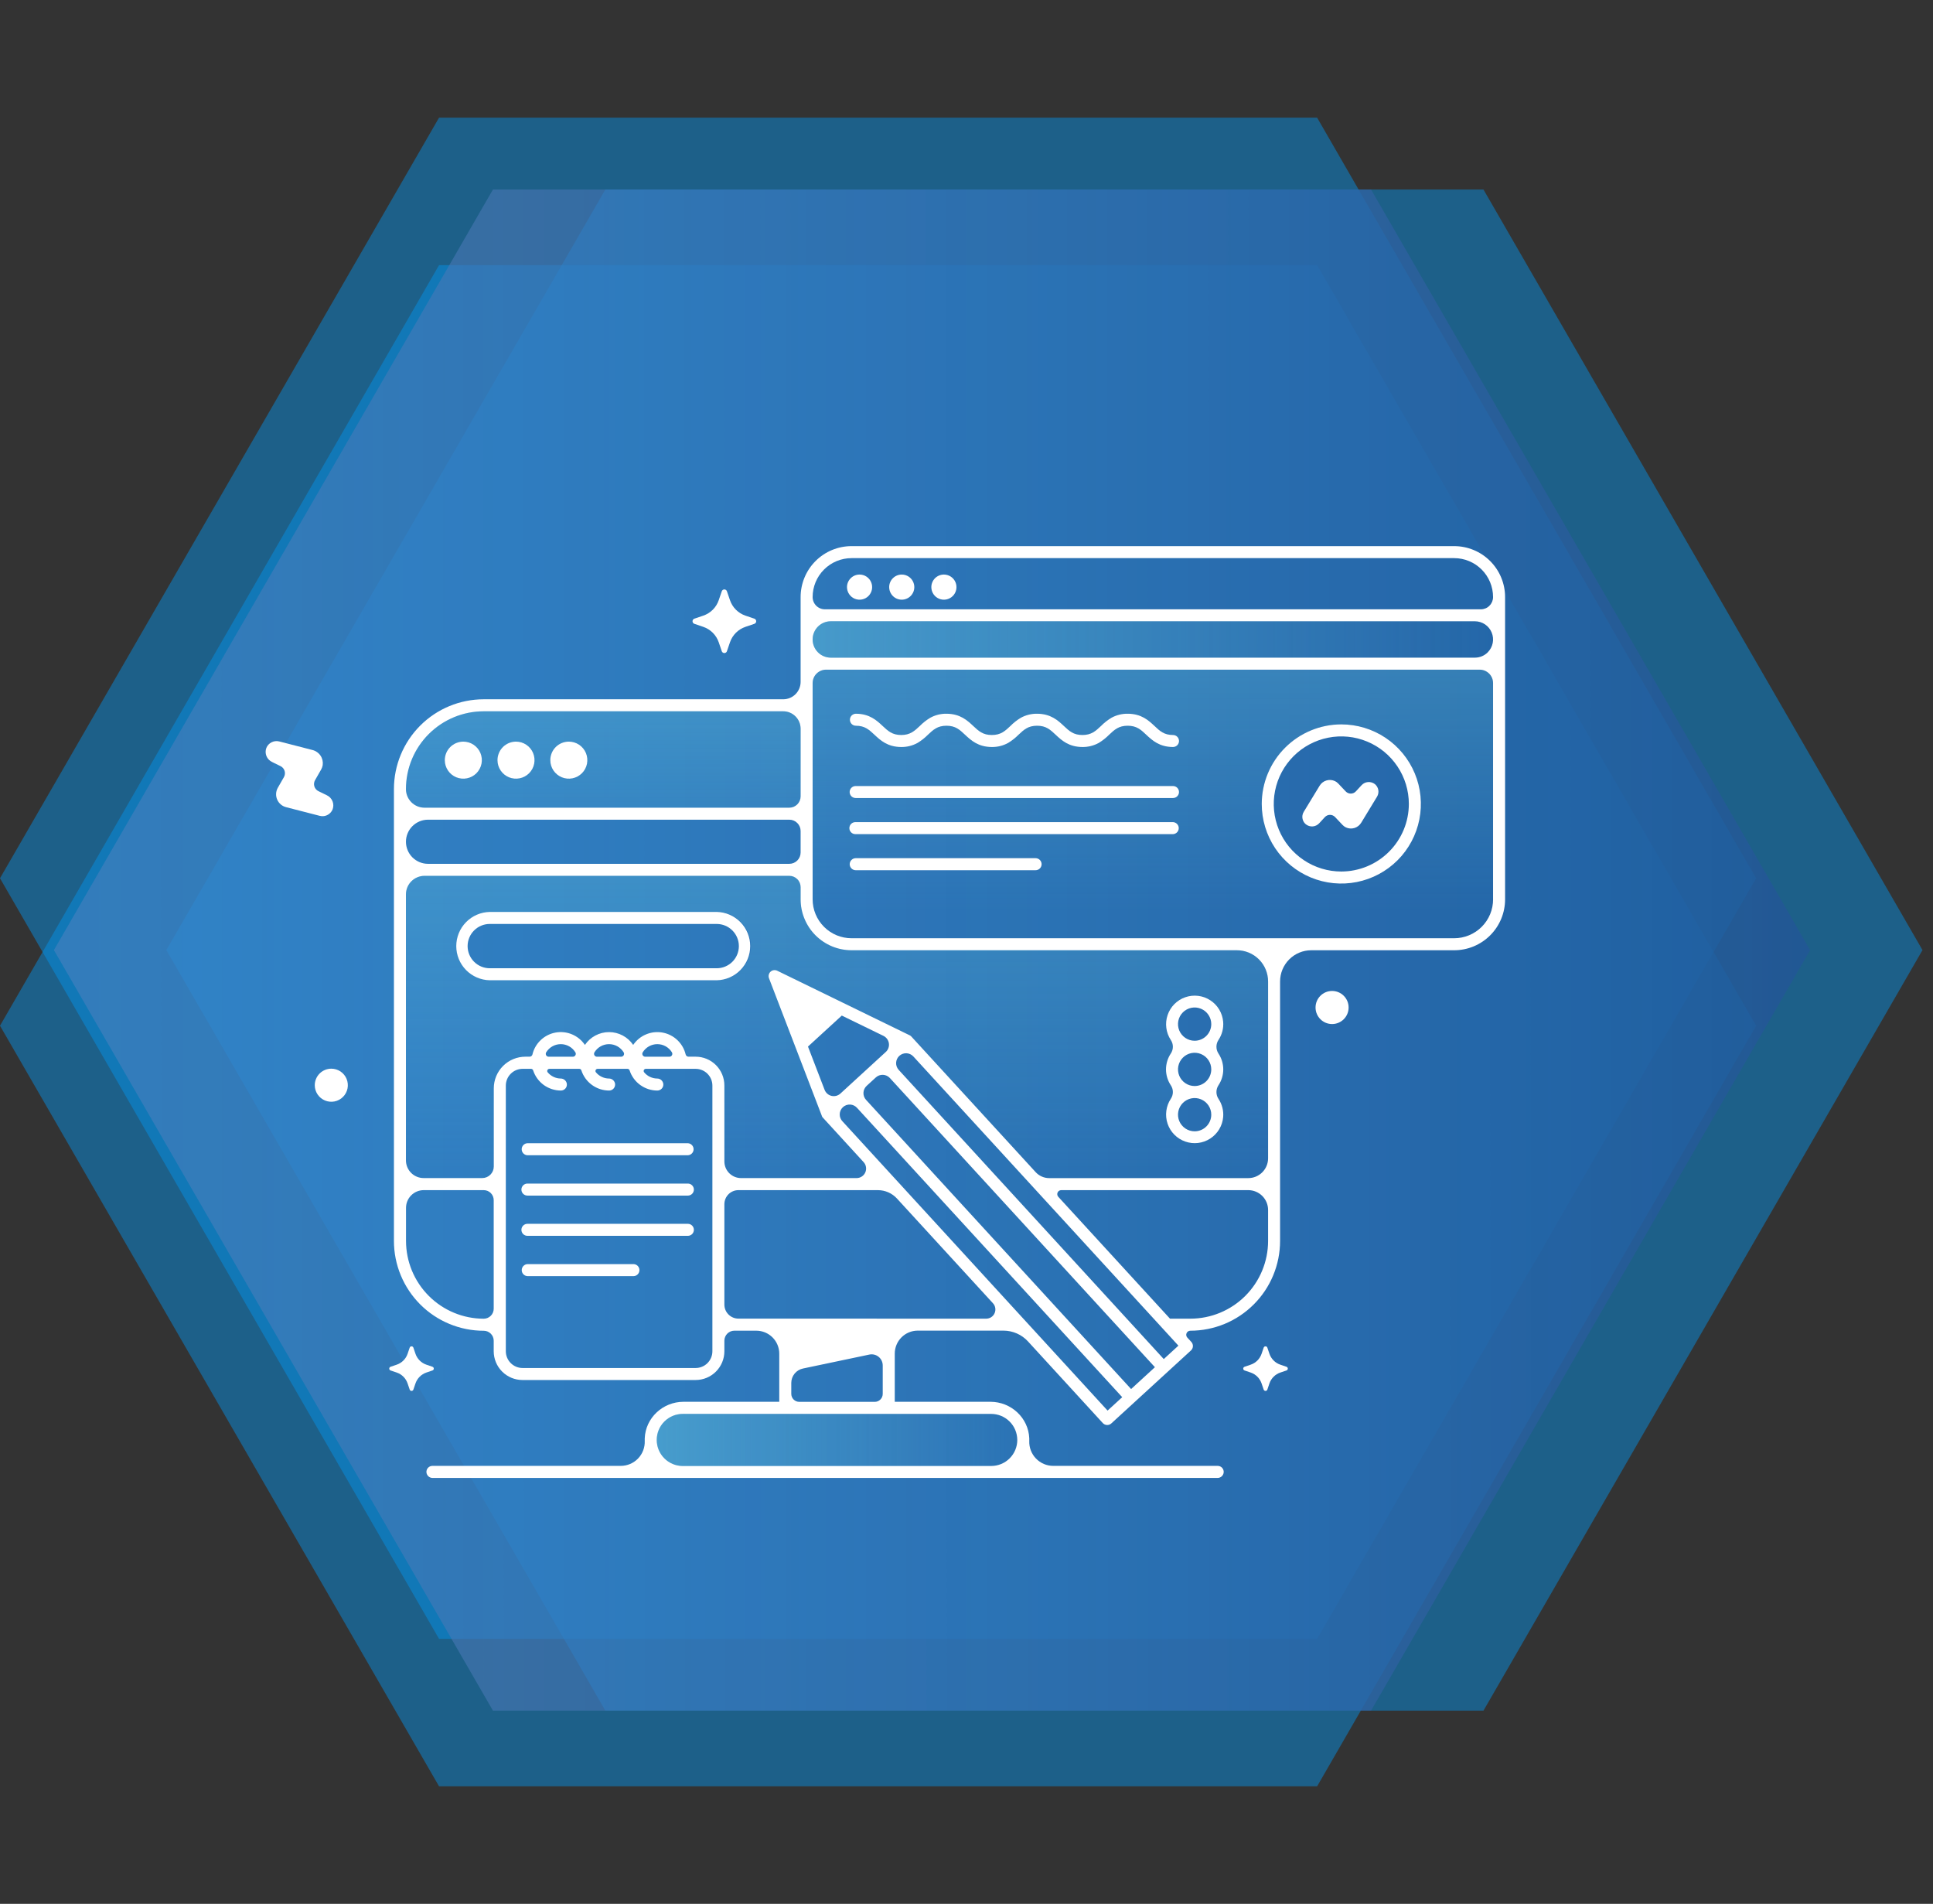 <svg width="131" height="129" viewBox="0 0 131 129" fill="none" xmlns="http://www.w3.org/2000/svg">
<rect x="0" y="0" width="131" height="129" fill="#333333" stroke="none"/>
<path d="M130.288 64.375L100.534 115.91L41.026 115.91L11.272 64.375L41.026 12.84L100.534 12.84L130.288 64.375Z" fill="#0693EB" fill-opacity="0.47"/>
<path d="M119.016 59.508L89.262 111.043L29.754 111.043L-0 59.508L29.754 7.973L89.262 7.973L119.016 59.508Z" fill="#0693EB" fill-opacity="0.47"/>
<path d="M119.016 69.5L89.262 121.035L29.754 121.035L-0 69.5L29.754 17.965L89.262 17.965L119.016 69.5Z" fill="#0693EB" fill-opacity="0.47"/>
<path d="M122.67 64.375L92.916 115.91L33.408 115.91L3.655 64.375L33.408 12.84L92.916 12.84L122.67 64.375Z" fill="url(#paint0_linear_216_9118)"/>
<g clip-path="url(#clip0_216_9118)">
<path opacity="0.3" d="M101.185 46.279V60.932C101.185 61.278 101.117 61.621 100.985 61.941C100.852 62.261 100.658 62.552 100.413 62.797C100.168 63.042 99.877 63.236 99.557 63.368C99.237 63.501 98.894 63.569 98.548 63.569H57.708C57.362 63.569 57.019 63.501 56.699 63.369C56.379 63.236 56.088 63.042 55.843 62.797C55.598 62.552 55.404 62.262 55.271 61.942C55.138 61.622 55.07 61.279 55.07 60.933V46.279C55.07 46.038 55.166 45.807 55.337 45.637C55.508 45.467 55.739 45.371 55.98 45.371H100.276C100.395 45.371 100.514 45.394 100.624 45.44C100.734 45.486 100.834 45.552 100.919 45.637C101.003 45.721 101.07 45.821 101.116 45.932C101.162 46.042 101.185 46.16 101.185 46.279ZM96.293 54.472C96.293 53.406 95.977 52.364 95.384 51.477C94.792 50.591 93.95 49.9 92.964 49.492C91.979 49.084 90.895 48.977 89.85 49.185C88.804 49.393 87.843 49.907 87.089 50.661C86.335 51.415 85.822 52.375 85.614 53.421C85.406 54.467 85.512 55.551 85.92 56.536C86.328 57.521 87.019 58.363 87.906 58.956C88.792 59.548 89.834 59.865 90.901 59.865C92.33 59.862 93.7 59.293 94.71 58.282C95.72 57.272 96.289 55.901 96.29 54.472H96.293ZM79.904 50.209C79.904 50.155 79.894 50.102 79.874 50.053C79.853 50.004 79.823 49.959 79.786 49.921C79.748 49.883 79.703 49.853 79.654 49.833C79.605 49.812 79.552 49.802 79.498 49.802C78.89 49.802 78.604 49.532 78.24 49.192C77.845 48.822 77.355 48.361 76.425 48.361C76.037 48.354 75.653 48.45 75.313 48.638C75.057 48.793 74.821 48.979 74.611 49.192C74.247 49.532 73.965 49.802 73.353 49.802C72.743 49.802 72.459 49.532 72.096 49.192C71.701 48.822 71.21 48.361 70.281 48.361C69.894 48.355 69.512 48.45 69.173 48.638C68.917 48.792 68.681 48.978 68.471 49.192C68.107 49.532 67.825 49.802 67.213 49.802C66.602 49.802 66.319 49.532 65.955 49.192C65.561 48.822 65.07 48.361 64.141 48.361C63.754 48.355 63.371 48.45 63.033 48.638C62.777 48.793 62.541 48.979 62.331 49.192C61.967 49.532 61.684 49.802 61.072 49.802C60.46 49.802 60.179 49.532 59.815 49.192C59.421 48.822 58.93 48.361 58.001 48.361C57.894 48.361 57.79 48.404 57.714 48.48C57.637 48.556 57.594 48.66 57.594 48.768C57.594 48.876 57.637 48.979 57.714 49.056C57.79 49.132 57.894 49.175 58.001 49.175C58.608 49.175 58.894 49.444 59.259 49.785C59.653 50.154 60.144 50.616 61.072 50.616C61.459 50.622 61.841 50.526 62.18 50.339C62.436 50.184 62.673 49.998 62.883 49.785C63.246 49.444 63.529 49.175 64.14 49.175C64.75 49.175 65.034 49.444 65.397 49.785C65.792 50.154 66.283 50.616 67.213 50.616C67.6 50.622 67.982 50.527 68.32 50.339C68.576 50.184 68.812 49.998 69.023 49.785C69.386 49.444 69.669 49.175 70.28 49.175C70.891 49.175 71.174 49.444 71.538 49.785C71.933 50.154 72.423 50.616 73.353 50.616C73.74 50.622 74.122 50.526 74.46 50.339C74.716 50.184 74.952 49.998 75.163 49.785C75.525 49.444 75.809 49.175 76.42 49.175C77.031 49.175 77.314 49.444 77.677 49.785C78.072 50.154 78.563 50.616 79.493 50.616C79.546 50.616 79.6 50.606 79.649 50.586C79.699 50.565 79.744 50.535 79.782 50.498C79.82 50.46 79.85 50.415 79.871 50.365C79.891 50.316 79.902 50.262 79.902 50.209H79.904ZM79.904 53.666C79.904 53.612 79.894 53.559 79.874 53.51C79.853 53.461 79.823 53.416 79.786 53.378C79.748 53.34 79.703 53.31 79.654 53.289C79.605 53.269 79.552 53.258 79.498 53.258H57.991C57.883 53.258 57.78 53.301 57.703 53.378C57.627 53.454 57.584 53.558 57.584 53.666C57.584 53.774 57.627 53.877 57.703 53.953C57.78 54.03 57.883 54.073 57.991 54.073H79.498C79.606 54.072 79.708 54.029 79.784 53.952C79.86 53.876 79.902 53.773 79.902 53.666H79.904ZM79.904 56.111C79.904 56.057 79.894 56.004 79.874 55.955C79.853 55.906 79.823 55.861 79.786 55.823C79.748 55.785 79.703 55.755 79.654 55.734C79.605 55.714 79.552 55.703 79.498 55.703H57.991C57.936 55.7 57.881 55.709 57.829 55.728C57.778 55.747 57.73 55.777 57.69 55.815C57.65 55.853 57.618 55.899 57.597 55.95C57.575 56 57.564 56.055 57.564 56.11C57.564 56.166 57.575 56.22 57.597 56.271C57.618 56.322 57.65 56.367 57.69 56.406C57.73 56.444 57.778 56.473 57.829 56.492C57.881 56.512 57.936 56.52 57.991 56.518H79.498C79.606 56.517 79.709 56.473 79.785 56.396C79.86 56.319 79.902 56.216 79.902 56.108L79.904 56.111ZM70.591 58.555C70.591 58.502 70.581 58.449 70.56 58.399C70.54 58.35 70.51 58.305 70.472 58.267C70.434 58.229 70.39 58.199 70.34 58.179C70.291 58.158 70.238 58.148 70.185 58.148H57.991C57.938 58.148 57.885 58.158 57.836 58.179C57.786 58.199 57.741 58.229 57.703 58.267C57.666 58.305 57.636 58.35 57.615 58.399C57.595 58.449 57.584 58.502 57.584 58.555C57.584 58.608 57.595 58.661 57.615 58.711C57.636 58.76 57.666 58.805 57.703 58.843C57.741 58.881 57.786 58.911 57.836 58.931C57.885 58.952 57.938 58.962 57.991 58.962H70.182C70.235 58.962 70.288 58.952 70.338 58.931C70.387 58.911 70.432 58.881 70.469 58.843C70.507 58.805 70.537 58.76 70.557 58.711C70.578 58.661 70.588 58.608 70.588 58.555H70.591Z" fill="url(#paint1_linear_216_9118)"/>
<path d="M102 40.454V60.935C102 61.388 101.911 61.837 101.738 62.256C101.564 62.675 101.31 63.055 100.989 63.376C100.669 63.696 100.288 63.95 99.869 64.124C99.45 64.297 99.001 64.386 98.548 64.386H88.866C88.305 64.386 87.767 64.609 87.37 65.006C86.974 65.403 86.751 65.941 86.751 66.502V84.079C86.751 84.878 86.594 85.67 86.288 86.408C85.983 87.146 85.534 87.817 84.969 88.382C84.404 88.948 83.734 89.396 82.996 89.702C82.257 90.007 81.466 90.165 80.667 90.165C80.614 90.165 80.561 90.181 80.516 90.21C80.472 90.239 80.436 90.28 80.415 90.329C80.393 90.378 80.386 90.432 80.394 90.485C80.402 90.537 80.425 90.587 80.461 90.626L80.738 90.926C80.811 91.006 80.849 91.111 80.844 91.219C80.84 91.327 80.792 91.428 80.713 91.501L75.313 96.448C75.234 96.521 75.128 96.559 75.02 96.554C74.913 96.55 74.811 96.502 74.738 96.423L69.667 90.89C69.456 90.66 69.199 90.476 68.913 90.35C68.627 90.225 68.318 90.16 68.005 90.159H62.195C61.782 90.159 61.386 90.323 61.094 90.615C60.802 90.907 60.638 91.304 60.638 91.717V94.981H67.126C68.52 94.981 69.699 96.065 69.754 97.458C69.754 97.518 69.754 97.579 69.754 97.638C69.746 97.856 69.782 98.074 69.86 98.278C69.939 98.481 70.057 98.668 70.208 98.825C70.36 98.982 70.541 99.107 70.742 99.193C70.943 99.278 71.159 99.323 71.377 99.323H82.524C82.581 99.323 82.637 99.335 82.689 99.358C82.742 99.382 82.788 99.415 82.826 99.458C82.865 99.5 82.894 99.55 82.911 99.604C82.929 99.658 82.935 99.715 82.929 99.772C82.917 99.875 82.867 99.97 82.789 100.038C82.71 100.107 82.609 100.143 82.506 100.141H29.324C29.22 100.143 29.12 100.106 29.041 100.038C28.963 99.97 28.913 99.875 28.901 99.772C28.895 99.715 28.901 99.658 28.919 99.604C28.936 99.55 28.965 99.5 29.003 99.458C29.042 99.415 29.088 99.382 29.14 99.358C29.192 99.335 29.249 99.323 29.306 99.323H42.071C42.289 99.323 42.505 99.278 42.706 99.193C42.907 99.107 43.089 98.982 43.24 98.825C43.392 98.667 43.51 98.481 43.588 98.277C43.666 98.073 43.702 97.855 43.694 97.637C43.694 97.579 43.694 97.519 43.694 97.459C43.747 96.066 44.927 94.981 46.32 94.981H52.811V91.72C52.811 91.307 52.647 90.911 52.355 90.619C52.063 90.327 51.667 90.163 51.254 90.163H49.768C49.589 90.163 49.417 90.234 49.29 90.361C49.163 90.488 49.092 90.659 49.091 90.839V91.556C49.091 92.073 48.886 92.569 48.52 92.934C48.155 93.3 47.659 93.505 47.142 93.505H35.409C34.892 93.505 34.396 93.3 34.031 92.934C33.665 92.569 33.46 92.073 33.459 91.556V90.843C33.459 90.755 33.442 90.667 33.408 90.585C33.374 90.502 33.324 90.428 33.261 90.365C33.198 90.302 33.124 90.253 33.042 90.219C32.96 90.185 32.872 90.168 32.783 90.168C31.983 90.168 31.192 90.01 30.453 89.704C29.715 89.398 29.044 88.949 28.479 88.384C27.914 87.819 27.466 87.147 27.16 86.409C26.854 85.67 26.697 84.879 26.697 84.079V53.466C26.697 51.852 27.338 50.304 28.48 49.163C29.621 48.022 31.169 47.381 32.783 47.381H53.079C53.392 47.381 53.692 47.257 53.913 47.035C54.134 46.814 54.258 46.514 54.258 46.201V40.454C54.259 39.539 54.623 38.661 55.27 38.014C55.917 37.367 56.795 37.004 57.71 37.004H98.55C99.465 37.004 100.342 37.368 100.989 38.015C101.636 38.662 102 39.539 102 40.454ZM101.185 60.935V46.282C101.185 46.163 101.162 46.045 101.116 45.935C101.07 45.824 101.003 45.724 100.919 45.64C100.834 45.555 100.734 45.489 100.624 45.443C100.514 45.397 100.395 45.374 100.276 45.374H55.982C55.741 45.374 55.51 45.47 55.339 45.64C55.168 45.81 55.072 46.041 55.072 46.282V60.936C55.072 61.282 55.14 61.625 55.273 61.945C55.406 62.265 55.6 62.555 55.845 62.8C56.09 63.045 56.38 63.239 56.7 63.372C57.02 63.504 57.364 63.572 57.71 63.572H98.55C98.896 63.572 99.239 63.504 99.559 63.371C99.879 63.239 100.17 63.045 100.415 62.8C100.66 62.555 100.854 62.264 100.987 61.944C101.119 61.624 101.187 61.281 101.187 60.935H101.185ZM100.943 41.038C101.02 40.962 101.081 40.871 101.123 40.771C101.164 40.67 101.186 40.563 101.185 40.454C101.185 39.755 100.907 39.084 100.413 38.59C99.918 38.095 99.248 37.817 98.548 37.817H57.71C57.01 37.817 56.339 38.095 55.845 38.59C55.35 39.084 55.072 39.755 55.072 40.454C55.072 40.675 55.159 40.886 55.315 41.042C55.471 41.197 55.682 41.285 55.903 41.285H100.365C100.473 41.284 100.58 41.262 100.68 41.22C100.779 41.178 100.87 41.116 100.945 41.038H100.943ZM100.825 44.198C100.997 44.026 101.114 43.806 101.162 43.567C101.209 43.328 101.185 43.081 101.091 42.856C100.998 42.631 100.84 42.439 100.638 42.303C100.435 42.168 100.197 42.096 99.954 42.095H56.304C55.977 42.095 55.664 42.225 55.433 42.456C55.202 42.687 55.072 43.001 55.072 43.328C55.072 43.654 55.202 43.968 55.433 44.199C55.664 44.43 55.977 44.56 56.304 44.56H99.956C100.118 44.56 100.278 44.528 100.428 44.466C100.577 44.404 100.713 44.313 100.827 44.198H100.825ZM85.939 84.079V81.984C85.939 81.627 85.798 81.286 85.546 81.034C85.294 80.782 84.952 80.64 84.595 80.64H71.92C71.868 80.64 71.816 80.656 71.773 80.684C71.729 80.713 71.694 80.754 71.673 80.802C71.652 80.85 71.646 80.903 71.654 80.955C71.663 81.007 71.686 81.055 71.722 81.093L79.291 89.349H80.667C82.065 89.349 83.405 88.794 84.394 87.806C85.383 86.817 85.939 85.477 85.939 84.079ZM85.939 78.485V66.502C85.939 65.941 85.716 65.403 85.32 65.006C84.923 64.609 84.386 64.386 83.825 64.386H57.71C57.257 64.386 56.808 64.297 56.389 64.124C55.97 63.95 55.59 63.696 55.269 63.376C54.949 63.056 54.694 62.675 54.521 62.256C54.347 61.838 54.258 61.389 54.258 60.936V60.111C54.258 60.011 54.238 59.911 54.2 59.818C54.161 59.725 54.105 59.64 54.033 59.569C53.962 59.498 53.878 59.441 53.785 59.403C53.692 59.364 53.592 59.344 53.492 59.344H28.77C28.604 59.344 28.441 59.377 28.288 59.44C28.135 59.503 27.996 59.596 27.879 59.713C27.762 59.829 27.67 59.968 27.606 60.121C27.543 60.273 27.511 60.437 27.511 60.602V78.622C27.511 78.941 27.637 79.246 27.862 79.471C28.087 79.696 28.392 79.822 28.71 79.822H32.679C32.783 79.822 32.885 79.802 32.98 79.762C33.075 79.723 33.162 79.665 33.235 79.592C33.307 79.519 33.365 79.433 33.405 79.337C33.444 79.242 33.464 79.14 33.464 79.037V73.741C33.464 73.172 33.69 72.627 34.092 72.225C34.494 71.823 35.04 71.597 35.608 71.597H35.898C35.941 71.596 35.983 71.58 36.016 71.553C36.049 71.526 36.073 71.488 36.083 71.447C36.172 71.073 36.367 70.734 36.646 70.471C36.924 70.207 37.273 70.03 37.651 69.962C38.028 69.893 38.417 69.936 38.77 70.085C39.123 70.234 39.426 70.483 39.64 70.8C39.821 70.533 40.065 70.313 40.35 70.162C40.635 70.01 40.953 69.931 41.276 69.931C41.599 69.931 41.917 70.01 42.202 70.162C42.487 70.313 42.731 70.533 42.911 70.8C43.126 70.483 43.428 70.234 43.782 70.086C44.135 69.937 44.523 69.894 44.901 69.963C45.278 70.031 45.627 70.208 45.905 70.472C46.183 70.735 46.379 71.074 46.468 71.447C46.478 71.489 46.503 71.527 46.537 71.555C46.572 71.582 46.614 71.597 46.658 71.597H47.142C47.398 71.597 47.651 71.647 47.888 71.745C48.125 71.843 48.34 71.987 48.521 72.168C48.702 72.349 48.845 72.564 48.943 72.8C49.041 73.037 49.091 73.29 49.091 73.546V78.693C49.091 78.842 49.121 78.989 49.177 79.126C49.234 79.263 49.318 79.388 49.422 79.493C49.528 79.597 49.652 79.681 49.789 79.737C49.927 79.794 50.074 79.823 50.222 79.823H58.054C58.179 79.822 58.301 79.786 58.405 79.717C58.51 79.649 58.592 79.552 58.642 79.437C58.692 79.323 58.708 79.197 58.688 79.074C58.669 78.95 58.613 78.836 58.529 78.743L55.771 75.733C55.769 75.731 55.767 75.729 55.765 75.727L55.747 75.705L55.737 75.692C55.733 75.686 55.728 75.68 55.724 75.673C55.721 75.666 55.718 75.66 55.713 75.654L55.705 75.638C55.705 75.631 55.699 75.621 55.695 75.613C55.694 75.61 55.694 75.608 55.695 75.605L52.114 66.282C52.086 66.206 52.08 66.124 52.099 66.045C52.117 65.966 52.159 65.894 52.219 65.839C52.278 65.784 52.353 65.748 52.433 65.736C52.513 65.724 52.595 65.735 52.668 65.77L57.149 67.954L61.646 70.146L61.655 70.15L61.679 70.163L61.693 70.173L61.711 70.186L61.729 70.199L61.742 70.21C61.748 70.216 61.754 70.223 61.76 70.23C61.76 70.23 61.766 70.23 61.767 70.236L70.189 79.423C70.306 79.55 70.447 79.651 70.604 79.72C70.761 79.789 70.931 79.825 71.103 79.825H84.592C84.768 79.825 84.944 79.791 85.107 79.724C85.27 79.656 85.419 79.558 85.544 79.433C85.669 79.308 85.769 79.16 85.836 78.997C85.904 78.834 85.939 78.659 85.939 78.482V78.485ZM79.861 91.177L78.931 90.162L78.185 89.348L70.201 80.639L69.455 79.825L61.899 71.583C61.778 71.451 61.61 71.373 61.432 71.365C61.254 71.358 61.079 71.421 60.948 71.541C60.816 71.662 60.738 71.83 60.73 72.008C60.722 72.187 60.786 72.361 60.906 72.492L67.629 79.825L68.376 80.639L76.36 89.348L77.106 90.162L78.869 92.086L79.861 91.177ZM78.269 92.637L76.001 90.163L75.254 89.349L67.271 80.64L66.525 79.826L60.306 73.042C60.185 72.911 60.017 72.834 59.839 72.826C59.661 72.819 59.487 72.882 59.356 73.003L58.734 73.573C58.669 73.633 58.616 73.705 58.579 73.785C58.541 73.865 58.52 73.951 58.516 74.039C58.513 74.128 58.526 74.216 58.556 74.299C58.587 74.382 58.633 74.458 58.693 74.523L63.554 79.827L64.3 80.641L72.284 89.35L73.031 90.164L76.655 94.117L78.269 92.637ZM76.053 94.668L71.924 90.164L71.178 89.35L63.194 80.641L62.448 79.827L58.09 75.074C58.031 75.006 57.959 74.95 57.879 74.91C57.798 74.87 57.71 74.847 57.62 74.841C57.53 74.836 57.44 74.849 57.355 74.879C57.27 74.909 57.192 74.956 57.125 75.017C57.059 75.078 57.005 75.152 56.968 75.234C56.931 75.316 56.91 75.404 56.908 75.495C56.905 75.585 56.921 75.674 56.954 75.758C56.986 75.842 57.036 75.919 57.099 75.983L60.623 79.827L61.369 80.641L69.352 89.35L70.099 90.164L75.061 95.577L76.053 94.668ZM68.941 97.564C68.939 97.097 68.753 96.649 68.423 96.319C68.092 95.989 67.645 95.803 67.177 95.802H46.271C45.804 95.802 45.355 95.988 45.024 96.319C44.693 96.649 44.508 97.098 44.508 97.566C44.508 98.034 44.693 98.482 45.024 98.813C45.355 99.144 45.804 99.33 46.271 99.33H67.177C67.646 99.329 68.095 99.143 68.425 98.812C68.757 98.481 68.942 98.031 68.942 97.563L68.941 97.564ZM66.832 89.349C66.953 89.349 67.072 89.314 67.174 89.249C67.275 89.183 67.355 89.089 67.404 88.978C67.453 88.867 67.469 88.744 67.449 88.625C67.43 88.505 67.376 88.394 67.294 88.305L60.789 81.21C60.625 81.031 60.425 80.887 60.203 80.789C59.98 80.691 59.74 80.641 59.497 80.64H50.042C49.791 80.64 49.55 80.74 49.371 80.917C49.193 81.095 49.093 81.336 49.091 81.587V88.394C49.091 88.646 49.191 88.888 49.37 89.066C49.548 89.245 49.79 89.345 50.042 89.345L66.832 89.349ZM60.03 71.278C60.111 71.205 60.172 71.113 60.208 71.011C60.245 70.908 60.255 70.799 60.24 70.691C60.224 70.583 60.182 70.481 60.118 70.393C60.054 70.306 59.969 70.235 59.872 70.187L57.048 68.812L54.757 70.912L55.883 73.842C55.922 73.943 55.985 74.034 56.067 74.106C56.148 74.177 56.246 74.228 56.352 74.253C56.458 74.278 56.568 74.276 56.674 74.249C56.779 74.221 56.876 74.168 56.956 74.095L60.03 71.278ZM59.823 94.447V92.52C59.823 92.408 59.798 92.297 59.751 92.196C59.703 92.095 59.633 92.005 59.546 91.935C59.46 91.864 59.358 91.813 59.25 91.787C59.141 91.76 59.028 91.758 58.918 91.781L54.417 92.726C54.194 92.773 53.993 92.896 53.849 93.073C53.704 93.251 53.626 93.472 53.625 93.701V94.445C53.626 94.588 53.682 94.725 53.784 94.827C53.885 94.928 54.022 94.985 54.165 94.985H59.283C59.426 94.985 59.563 94.928 59.664 94.827C59.766 94.726 59.823 94.588 59.823 94.445V94.447ZM54.258 57.763V56.306C54.258 56.205 54.238 56.105 54.2 56.012C54.161 55.919 54.105 55.835 54.033 55.764C53.962 55.693 53.878 55.636 53.785 55.598C53.692 55.559 53.592 55.539 53.492 55.54H29.007C28.61 55.54 28.23 55.697 27.949 55.978C27.669 56.258 27.511 56.638 27.511 57.035C27.511 57.431 27.669 57.812 27.949 58.092C28.23 58.373 28.61 58.53 29.007 58.53H53.492C53.592 58.53 53.692 58.51 53.785 58.472C53.878 58.433 53.962 58.377 54.033 58.306C54.105 58.234 54.161 58.15 54.2 58.057C54.238 57.964 54.258 57.864 54.258 57.763ZM54.258 53.958V49.373C54.257 49.06 54.132 48.761 53.911 48.54C53.691 48.32 53.391 48.195 53.079 48.195H32.783C31.385 48.195 30.044 48.75 29.055 49.739C28.066 50.727 27.511 52.068 27.511 53.466C27.51 53.632 27.543 53.796 27.606 53.949C27.669 54.102 27.762 54.24 27.879 54.358C27.996 54.475 28.134 54.567 28.287 54.631C28.44 54.694 28.604 54.727 28.77 54.726H53.492C53.592 54.726 53.692 54.706 53.785 54.668C53.878 54.629 53.963 54.572 54.034 54.501C54.105 54.43 54.162 54.345 54.2 54.252C54.238 54.158 54.258 54.058 54.258 53.958ZM48.279 91.556V73.556C48.279 73.255 48.159 72.967 47.946 72.754C47.733 72.541 47.444 72.421 47.143 72.421H43.767C43.74 72.421 43.713 72.429 43.689 72.443C43.666 72.458 43.647 72.479 43.635 72.504C43.623 72.529 43.619 72.557 43.623 72.584C43.626 72.611 43.637 72.637 43.655 72.658C43.762 72.788 43.897 72.893 44.049 72.965C44.201 73.037 44.367 73.076 44.536 73.078C44.637 73.077 44.734 73.113 44.811 73.179C44.887 73.245 44.937 73.336 44.951 73.436C44.958 73.493 44.953 73.551 44.936 73.606C44.919 73.661 44.89 73.712 44.852 73.755C44.814 73.798 44.767 73.832 44.714 73.856C44.662 73.879 44.605 73.892 44.547 73.892C44.13 73.891 43.723 73.759 43.386 73.513C43.048 73.268 42.797 72.922 42.668 72.525C42.659 72.496 42.64 72.469 42.615 72.451C42.59 72.432 42.56 72.421 42.528 72.421H40.498C40.47 72.421 40.444 72.429 40.42 72.444C40.397 72.459 40.379 72.48 40.367 72.505C40.356 72.53 40.352 72.557 40.355 72.585C40.358 72.612 40.37 72.637 40.387 72.658C40.495 72.788 40.629 72.893 40.782 72.965C40.934 73.037 41.1 73.076 41.269 73.078C41.369 73.077 41.467 73.113 41.543 73.179C41.62 73.245 41.67 73.336 41.684 73.436C41.691 73.493 41.685 73.551 41.668 73.606C41.651 73.661 41.623 73.712 41.584 73.755C41.546 73.798 41.499 73.832 41.447 73.856C41.394 73.879 41.337 73.892 41.28 73.892C40.862 73.891 40.456 73.759 40.118 73.513C39.78 73.268 39.529 72.922 39.399 72.525C39.391 72.496 39.372 72.469 39.347 72.45C39.322 72.432 39.292 72.421 39.261 72.421H37.23C37.203 72.421 37.176 72.429 37.153 72.444C37.129 72.459 37.111 72.48 37.099 72.504C37.087 72.529 37.083 72.557 37.086 72.584C37.09 72.612 37.101 72.637 37.118 72.658C37.226 72.788 37.361 72.893 37.513 72.965C37.665 73.037 37.831 73.076 37.999 73.078C38.1 73.077 38.198 73.113 38.274 73.179C38.35 73.245 38.401 73.336 38.415 73.436C38.422 73.493 38.417 73.551 38.4 73.606C38.383 73.661 38.354 73.712 38.316 73.755C38.278 73.798 38.231 73.832 38.178 73.856C38.126 73.879 38.069 73.892 38.011 73.892C37.594 73.891 37.187 73.759 36.849 73.514C36.512 73.268 36.26 72.922 36.131 72.525C36.122 72.496 36.104 72.469 36.079 72.451C36.054 72.432 36.023 72.421 35.992 72.421H35.415C35.114 72.421 34.825 72.541 34.613 72.754C34.4 72.967 34.28 73.255 34.28 73.556V91.556C34.28 91.857 34.4 92.146 34.613 92.359C34.825 92.572 35.114 92.691 35.415 92.691H47.142C47.291 92.692 47.439 92.662 47.577 92.605C47.715 92.549 47.84 92.465 47.946 92.359C48.051 92.254 48.135 92.129 48.192 91.991C48.25 91.853 48.279 91.705 48.279 91.556ZM45.369 71.6C45.404 71.6 45.438 71.59 45.468 71.572C45.498 71.554 45.523 71.529 45.54 71.498C45.556 71.468 45.565 71.433 45.564 71.398C45.563 71.364 45.553 71.329 45.535 71.3C45.431 71.131 45.286 70.992 45.113 70.895C44.94 70.798 44.745 70.748 44.547 70.748C44.349 70.748 44.154 70.798 43.981 70.895C43.808 70.992 43.662 71.131 43.559 71.3C43.54 71.329 43.53 71.364 43.529 71.398C43.528 71.433 43.537 71.468 43.554 71.498C43.571 71.529 43.596 71.554 43.626 71.572C43.656 71.59 43.69 71.6 43.725 71.6H45.369ZM42.098 71.6C42.133 71.599 42.167 71.59 42.197 71.572C42.227 71.554 42.252 71.528 42.269 71.498C42.285 71.467 42.294 71.433 42.293 71.398C42.292 71.363 42.282 71.329 42.264 71.3C42.16 71.131 42.014 70.992 41.841 70.895C41.668 70.798 41.474 70.748 41.275 70.748C41.077 70.748 40.882 70.798 40.709 70.895C40.536 70.992 40.391 71.131 40.287 71.3C40.269 71.329 40.259 71.364 40.258 71.398C40.257 71.433 40.266 71.468 40.282 71.498C40.299 71.529 40.324 71.554 40.354 71.572C40.384 71.59 40.419 71.6 40.453 71.6H42.098ZM38.827 71.6C38.862 71.599 38.896 71.59 38.926 71.572C38.956 71.554 38.98 71.528 38.997 71.498C39.014 71.467 39.022 71.433 39.022 71.398C39.021 71.363 39.011 71.329 38.992 71.3C38.888 71.131 38.743 70.992 38.57 70.895C38.397 70.798 38.202 70.748 38.004 70.748C37.806 70.748 37.611 70.798 37.438 70.895C37.265 70.992 37.12 71.131 37.016 71.3C36.998 71.329 36.987 71.364 36.987 71.398C36.986 71.433 36.994 71.468 37.011 71.498C37.028 71.529 37.053 71.554 37.083 71.572C37.113 71.59 37.147 71.6 37.182 71.6H38.827ZM33.459 88.676V81.317C33.459 81.137 33.388 80.965 33.261 80.838C33.134 80.711 32.962 80.64 32.783 80.64H28.716C28.398 80.64 28.093 80.766 27.867 80.992C27.642 81.216 27.516 81.522 27.516 81.84V84.079C27.516 85.478 28.071 86.818 29.06 87.807C30.049 88.796 31.389 89.352 32.788 89.352C32.967 89.35 33.138 89.278 33.264 89.15C33.39 89.023 33.46 88.851 33.459 88.671V88.676Z" fill="white"/>
<path opacity="0.3" d="M101.185 43.325C101.185 43.487 101.154 43.647 101.092 43.797C101.03 43.946 100.939 44.082 100.825 44.197C100.711 44.311 100.575 44.402 100.425 44.464C100.276 44.526 100.116 44.558 99.954 44.558H56.302C55.975 44.558 55.662 44.428 55.431 44.197C55.2 43.966 55.07 43.653 55.07 43.326C55.07 42.999 55.2 42.686 55.431 42.455C55.662 42.224 55.975 42.094 56.302 42.094H99.954C100.28 42.094 100.594 42.224 100.825 42.454C101.055 42.685 101.185 42.998 101.185 43.325Z" fill="url(#paint2_linear_216_9118)"/>
<path d="M90.899 49.082C91.966 49.082 93.009 49.398 93.896 49.99C94.783 50.582 95.474 51.424 95.883 52.41C96.291 53.395 96.398 54.48 96.19 55.526C95.982 56.572 95.469 57.533 94.715 58.287C93.96 59.041 92.999 59.555 91.953 59.763C90.907 59.971 89.823 59.865 88.837 59.456C87.852 59.048 87.01 58.357 86.417 57.47C85.825 56.583 85.509 55.54 85.509 54.474C85.511 53.044 86.079 51.674 87.09 50.664C88.1 49.653 89.47 49.084 90.899 49.082ZM95.478 54.474C95.478 53.568 95.209 52.683 94.706 51.931C94.203 51.178 93.489 50.591 92.652 50.245C91.816 49.898 90.895 49.807 90.008 49.984C89.12 50.161 88.304 50.596 87.664 51.236C87.024 51.877 86.588 52.692 86.411 53.58C86.234 54.468 86.325 55.388 86.671 56.225C87.017 57.061 87.604 57.776 88.357 58.279C89.109 58.782 89.994 59.051 90.899 59.051C92.113 59.05 93.277 58.567 94.135 57.709C94.994 56.851 95.477 55.687 95.478 54.474Z" fill="white"/>
<path d="M93.178 53.13C93.3 53.231 93.382 53.371 93.409 53.527C93.435 53.682 93.405 53.843 93.324 53.978L92.253 55.74C92.15 55.913 91.987 56.042 91.794 56.102C91.601 56.161 91.394 56.147 91.211 56.062C91.127 56.021 91.051 55.965 90.987 55.898L90.48 55.362C90.436 55.315 90.382 55.277 90.323 55.251C90.263 55.225 90.199 55.212 90.135 55.212C90.07 55.212 90.006 55.225 89.946 55.251C89.887 55.277 89.833 55.315 89.789 55.362L89.414 55.77C89.301 55.898 89.144 55.978 88.975 55.994C88.805 56.009 88.636 55.96 88.502 55.855C88.412 55.782 88.343 55.686 88.303 55.578C88.262 55.469 88.25 55.352 88.269 55.238C88.282 55.156 88.312 55.078 88.355 55.008L89.426 53.247C89.528 53.073 89.692 52.944 89.885 52.884C90.078 52.824 90.286 52.839 90.469 52.924C90.552 52.965 90.628 53.02 90.692 53.088L91.199 53.624C91.243 53.671 91.297 53.709 91.357 53.734C91.417 53.76 91.481 53.772 91.546 53.772C91.611 53.771 91.675 53.757 91.734 53.731C91.793 53.705 91.846 53.666 91.89 53.619L92.266 53.211C92.379 53.084 92.537 53.005 92.706 52.99C92.875 52.976 93.044 53.026 93.178 53.13Z" fill="white"/>
<path d="M90.276 69.386C90.895 69.386 91.396 68.884 91.396 68.265C91.396 67.646 90.895 67.144 90.276 67.144C89.657 67.144 89.155 67.646 89.155 68.265C89.155 68.884 89.657 69.386 90.276 69.386Z" fill="white"/>
<path d="M87.185 92.608C87.211 92.616 87.234 92.633 87.25 92.656C87.266 92.678 87.275 92.705 87.275 92.733C87.275 92.76 87.266 92.787 87.25 92.81C87.234 92.832 87.211 92.849 87.185 92.858L86.769 92.999C86.597 93.057 86.441 93.154 86.313 93.282C86.185 93.41 86.088 93.566 86.03 93.737L85.889 94.153C85.88 94.179 85.863 94.202 85.841 94.218C85.818 94.234 85.791 94.243 85.764 94.243C85.736 94.243 85.709 94.234 85.687 94.218C85.664 94.202 85.648 94.179 85.639 94.153L85.498 93.737C85.439 93.566 85.342 93.41 85.214 93.282C85.086 93.154 84.93 93.057 84.759 92.999L84.344 92.858C84.317 92.849 84.295 92.832 84.279 92.81C84.263 92.787 84.254 92.76 84.254 92.733C84.254 92.705 84.263 92.678 84.279 92.656C84.295 92.633 84.317 92.616 84.344 92.608L84.759 92.466C84.931 92.408 85.086 92.311 85.215 92.183C85.343 92.055 85.439 91.899 85.498 91.728L85.639 91.312C85.648 91.286 85.664 91.263 85.687 91.247C85.709 91.231 85.736 91.223 85.764 91.223C85.791 91.223 85.818 91.231 85.841 91.247C85.863 91.263 85.88 91.286 85.889 91.312L86.03 91.728C86.088 91.899 86.185 92.055 86.313 92.183C86.441 92.311 86.597 92.408 86.769 92.466L87.185 92.608Z" fill="white"/>
<path opacity="0.3" d="M85.939 66.5V78.48C85.939 78.837 85.798 79.178 85.546 79.43C85.294 79.683 84.952 79.824 84.596 79.824H71.104C70.932 79.824 70.763 79.788 70.605 79.719C70.448 79.65 70.307 79.549 70.19 79.423L61.769 70.232C61.769 70.232 61.769 70.232 61.761 70.225C61.755 70.218 61.749 70.212 61.743 70.206L61.73 70.195L61.712 70.181L61.694 70.168L61.68 70.159L61.656 70.146L61.647 70.141L57.15 67.953L52.669 65.769C52.596 65.734 52.514 65.723 52.434 65.735C52.354 65.748 52.279 65.784 52.22 65.838C52.16 65.894 52.118 65.965 52.1 66.044C52.081 66.123 52.087 66.205 52.115 66.281L55.696 75.604C55.696 75.607 55.696 75.609 55.696 75.612C55.696 75.621 55.702 75.63 55.706 75.637L55.714 75.653C55.719 75.659 55.722 75.665 55.725 75.672C55.729 75.679 55.734 75.685 55.738 75.691L55.748 75.704L55.766 75.726C55.768 75.728 55.77 75.73 55.772 75.732L58.531 78.742C58.614 78.835 58.669 78.95 58.69 79.073C58.709 79.196 58.693 79.322 58.643 79.436C58.593 79.551 58.511 79.648 58.406 79.716C58.302 79.785 58.18 79.822 58.055 79.822H50.222C50.074 79.822 49.927 79.793 49.789 79.737C49.652 79.68 49.528 79.597 49.423 79.492C49.318 79.387 49.234 79.262 49.178 79.125C49.121 78.988 49.091 78.841 49.091 78.692V73.547C49.092 73.291 49.041 73.038 48.943 72.801C48.845 72.565 48.702 72.35 48.521 72.169C48.34 71.988 48.125 71.844 47.888 71.746C47.651 71.648 47.398 71.598 47.142 71.598H46.658C46.614 71.598 46.572 71.583 46.537 71.555C46.503 71.528 46.478 71.49 46.468 71.447C46.379 71.075 46.183 70.736 45.905 70.472C45.627 70.209 45.278 70.032 44.901 69.964C44.524 69.895 44.135 69.938 43.782 70.087C43.428 70.235 43.126 70.484 42.912 70.801C42.731 70.534 42.487 70.314 42.202 70.163C41.917 70.011 41.599 69.932 41.276 69.932C40.953 69.932 40.635 70.011 40.35 70.163C40.065 70.314 39.821 70.534 39.64 70.801C39.426 70.483 39.124 70.235 38.77 70.086C38.417 69.937 38.028 69.894 37.651 69.963C37.273 70.031 36.924 70.208 36.646 70.472C36.367 70.736 36.172 71.075 36.083 71.447C36.073 71.489 36.05 71.527 36.016 71.554C35.983 71.581 35.941 71.597 35.898 71.598H35.608C35.327 71.597 35.048 71.652 34.787 71.76C34.527 71.867 34.29 72.024 34.09 72.223C33.891 72.422 33.732 72.659 33.624 72.919C33.516 73.179 33.46 73.458 33.46 73.739V79.036C33.46 79.139 33.44 79.241 33.4 79.336C33.361 79.432 33.303 79.518 33.23 79.591C33.157 79.664 33.071 79.722 32.975 79.761C32.88 79.801 32.778 79.821 32.675 79.821H28.716C28.398 79.821 28.093 79.695 27.868 79.47C27.642 79.245 27.516 78.94 27.516 78.621V60.601C27.515 60.267 27.647 59.947 27.882 59.711C28.117 59.474 28.436 59.341 28.77 59.34H53.492C53.592 59.34 53.692 59.36 53.785 59.398C53.878 59.437 53.962 59.493 54.034 59.565C54.105 59.636 54.161 59.72 54.2 59.813C54.238 59.907 54.258 60.006 54.258 60.107V60.931C54.258 61.384 54.347 61.833 54.521 62.252C54.694 62.67 54.949 63.051 55.269 63.371C55.59 63.692 55.97 63.946 56.389 64.119C56.808 64.293 57.257 64.382 57.71 64.382H83.822C84.1 64.381 84.376 64.436 84.633 64.542C84.89 64.649 85.123 64.805 85.32 65.001C85.517 65.198 85.673 65.432 85.779 65.689C85.885 65.946 85.94 66.222 85.939 66.5ZM82.59 70.454C82.828 70.094 82.938 69.664 82.902 69.233C82.876 68.939 82.784 68.655 82.632 68.401C82.48 68.148 82.272 67.933 82.025 67.773C81.777 67.612 81.496 67.51 81.203 67.475C80.91 67.44 80.613 67.472 80.334 67.569C80.055 67.666 79.802 67.825 79.594 68.034C79.386 68.244 79.229 68.498 79.134 68.778C79.04 69.058 79.01 69.355 79.048 69.648C79.086 69.941 79.19 70.221 79.353 70.467C79.443 70.603 79.492 70.762 79.492 70.925C79.492 71.088 79.443 71.247 79.353 71.383C79.14 71.701 79.026 72.076 79.026 72.459C79.026 72.842 79.14 73.217 79.353 73.535C79.443 73.671 79.492 73.83 79.492 73.993C79.492 74.156 79.443 74.316 79.353 74.451C79.159 74.743 79.048 75.081 79.031 75.43C79.014 75.78 79.092 76.128 79.257 76.436C79.421 76.745 79.667 77.004 79.966 77.184C80.266 77.365 80.609 77.461 80.959 77.463C81.309 77.464 81.653 77.371 81.954 77.192C82.255 77.014 82.503 76.757 82.67 76.45C82.837 76.143 82.918 75.796 82.904 75.446C82.89 75.096 82.781 74.757 82.59 74.464C82.497 74.327 82.447 74.166 82.445 74.001C82.444 73.836 82.491 73.674 82.581 73.535C82.794 73.217 82.908 72.842 82.908 72.459C82.908 72.076 82.794 71.701 82.581 71.383C82.491 71.245 82.443 71.083 82.444 70.918C82.445 70.752 82.495 70.591 82.587 70.454H82.59ZM50.893 64.104C50.892 63.49 50.648 62.901 50.214 62.467C49.78 62.033 49.192 61.789 48.578 61.788H33.194C32.588 61.8 32.011 62.049 31.586 62.482C31.162 62.915 30.924 63.497 30.924 64.103C30.924 64.709 31.162 65.291 31.586 65.724C32.011 66.157 32.588 66.407 33.194 66.419H48.575C49.189 66.418 49.778 66.174 50.212 65.74C50.646 65.306 50.89 64.717 50.89 64.104H50.893Z" fill="url(#paint3_linear_216_9118)"/>
<path d="M82.895 69.233C82.931 69.663 82.822 70.094 82.583 70.454C82.49 70.591 82.44 70.752 82.439 70.917C82.437 71.082 82.485 71.244 82.575 71.383C82.788 71.701 82.901 72.076 82.901 72.459C82.901 72.842 82.788 73.216 82.575 73.535C82.485 73.674 82.437 73.835 82.439 74.001C82.44 74.166 82.49 74.327 82.583 74.464C82.821 74.824 82.931 75.254 82.895 75.685C82.87 75.979 82.778 76.263 82.626 76.516C82.474 76.769 82.266 76.984 82.018 77.145C81.771 77.306 81.49 77.407 81.197 77.443C80.904 77.478 80.606 77.446 80.328 77.349C80.049 77.252 79.796 77.093 79.588 76.883C79.38 76.674 79.223 76.42 79.128 76.14C79.033 75.861 79.004 75.563 79.042 75.27C79.079 74.978 79.184 74.697 79.346 74.451C79.437 74.315 79.486 74.156 79.486 73.993C79.486 73.83 79.437 73.671 79.346 73.535C79.133 73.216 79.02 72.842 79.02 72.459C79.02 72.076 79.133 71.701 79.346 71.383C79.437 71.247 79.486 71.088 79.486 70.925C79.486 70.762 79.437 70.602 79.346 70.467C79.184 70.221 79.079 69.94 79.042 69.648C79.004 69.355 79.033 69.057 79.128 68.778C79.223 68.498 79.38 68.244 79.588 68.034C79.796 67.825 80.049 67.665 80.328 67.569C80.606 67.472 80.904 67.439 81.197 67.475C81.49 67.51 81.771 67.612 82.018 67.773C82.266 67.933 82.474 68.148 82.626 68.401C82.778 68.654 82.87 68.939 82.895 69.233ZM82.088 69.391C82.088 69.168 82.022 68.95 81.898 68.765C81.774 68.579 81.598 68.435 81.392 68.35C81.186 68.264 80.959 68.242 80.741 68.285C80.522 68.329 80.321 68.436 80.164 68.594C80.006 68.751 79.899 68.952 79.855 69.171C79.812 69.389 79.834 69.616 79.919 69.822C80.005 70.028 80.149 70.204 80.335 70.328C80.52 70.452 80.738 70.518 80.961 70.518C81.26 70.517 81.546 70.399 81.757 70.187C81.969 69.976 82.088 69.689 82.088 69.391ZM82.088 72.459C82.088 72.236 82.022 72.018 81.898 71.833C81.774 71.647 81.598 71.503 81.392 71.418C81.186 71.332 80.959 71.31 80.741 71.353C80.522 71.397 80.321 71.504 80.164 71.662C80.006 71.82 79.899 72.02 79.855 72.239C79.812 72.458 79.834 72.684 79.919 72.89C80.005 73.096 80.149 73.272 80.335 73.396C80.52 73.52 80.738 73.586 80.961 73.586C81.259 73.585 81.546 73.467 81.757 73.255C81.968 73.044 82.087 72.758 82.088 72.459ZM82.088 75.527C82.088 75.304 82.022 75.086 81.898 74.901C81.774 74.716 81.598 74.571 81.392 74.486C81.186 74.401 80.959 74.378 80.741 74.422C80.522 74.465 80.321 74.573 80.164 74.73C80.006 74.888 79.899 75.089 79.855 75.307C79.812 75.526 79.834 75.752 79.919 75.958C80.005 76.164 80.149 76.34 80.335 76.464C80.52 76.588 80.738 76.654 80.961 76.654C81.259 76.654 81.546 76.535 81.757 76.323C81.968 76.112 82.087 75.826 82.088 75.527Z" fill="white"/>
<path d="M79.496 49.801C79.604 49.801 79.707 49.843 79.784 49.92C79.86 49.996 79.903 50.1 79.903 50.208C79.903 50.316 79.86 50.419 79.784 50.495C79.707 50.572 79.604 50.615 79.496 50.615C78.567 50.615 78.075 50.153 77.68 49.784C77.318 49.443 77.034 49.174 76.423 49.174C75.812 49.174 75.529 49.443 75.166 49.784C74.955 49.997 74.719 50.183 74.464 50.338C74.125 50.525 73.743 50.621 73.356 50.615C72.426 50.615 71.936 50.153 71.541 49.784C71.177 49.443 70.895 49.174 70.283 49.174C69.671 49.174 69.39 49.443 69.026 49.784C68.815 49.997 68.579 50.183 68.323 50.338C67.985 50.526 67.603 50.621 67.216 50.615C66.286 50.615 65.795 50.153 65.4 49.784C65.037 49.443 64.754 49.174 64.143 49.174C63.532 49.174 63.249 49.443 62.887 49.784C62.676 49.997 62.44 50.183 62.183 50.338C61.845 50.525 61.463 50.621 61.076 50.615C60.147 50.615 59.656 50.153 59.262 49.784C58.893 49.443 58.611 49.174 58.005 49.174C57.897 49.174 57.793 49.131 57.717 49.055C57.641 48.978 57.598 48.875 57.598 48.767C57.598 48.659 57.641 48.555 57.717 48.479C57.793 48.403 57.897 48.36 58.005 48.36C58.933 48.36 59.424 48.821 59.819 49.191C60.182 49.531 60.469 49.801 61.076 49.801C61.682 49.801 61.97 49.531 62.334 49.191C62.544 48.978 62.78 48.792 63.036 48.637C63.375 48.449 63.757 48.353 64.144 48.36C65.073 48.36 65.564 48.821 65.959 49.191C66.322 49.531 66.605 49.801 67.217 49.801C67.829 49.801 68.11 49.531 68.474 49.191C68.684 48.977 68.92 48.791 69.176 48.637C69.515 48.449 69.897 48.354 70.284 48.36C71.213 48.36 71.705 48.821 72.1 49.191C72.462 49.531 72.746 49.801 73.357 49.801C73.968 49.801 74.25 49.531 74.614 49.191C74.824 48.978 75.06 48.792 75.317 48.637C75.656 48.448 76.04 48.353 76.429 48.36C77.358 48.36 77.848 48.821 78.243 49.191C78.602 49.531 78.888 49.801 79.496 49.801Z" fill="white"/>
<path d="M79.495 53.258C79.603 53.258 79.707 53.301 79.783 53.377C79.859 53.453 79.902 53.557 79.902 53.665C79.902 53.773 79.859 53.876 79.783 53.953C79.707 54.029 79.603 54.072 79.495 54.072H57.988C57.88 54.072 57.777 54.029 57.7 53.953C57.624 53.876 57.581 53.773 57.581 53.665C57.581 53.557 57.624 53.453 57.7 53.377C57.777 53.301 57.88 53.258 57.988 53.258H79.495Z" fill="white"/>
<path d="M79.496 55.704C79.601 55.709 79.699 55.754 79.772 55.83C79.844 55.905 79.885 56.006 79.885 56.111C79.885 56.216 79.844 56.317 79.772 56.393C79.699 56.468 79.601 56.514 79.496 56.519H57.989C57.934 56.521 57.879 56.513 57.827 56.493C57.775 56.474 57.728 56.444 57.688 56.406C57.648 56.368 57.616 56.322 57.594 56.272C57.573 56.221 57.562 56.166 57.562 56.111C57.562 56.056 57.573 56.001 57.594 55.95C57.616 55.9 57.648 55.854 57.688 55.816C57.728 55.778 57.775 55.748 57.827 55.729C57.879 55.71 57.934 55.701 57.989 55.704H79.496Z" fill="white"/>
<path d="M70.183 58.148C70.291 58.148 70.394 58.191 70.471 58.268C70.547 58.344 70.59 58.447 70.59 58.556C70.59 58.663 70.547 58.767 70.471 58.843C70.394 58.92 70.291 58.963 70.183 58.963H57.992C57.884 58.963 57.781 58.92 57.704 58.843C57.628 58.767 57.585 58.663 57.585 58.556C57.585 58.447 57.628 58.344 57.704 58.268C57.781 58.191 57.884 58.148 57.992 58.148H70.183Z" fill="white"/>
<path opacity="0.3" d="M67.175 95.801C67.643 95.801 68.092 95.987 68.423 96.317C68.754 96.648 68.939 97.097 68.939 97.565C68.939 98.032 68.754 98.481 68.423 98.812C68.092 99.143 67.643 99.329 67.175 99.329H46.269C45.801 99.329 45.353 99.143 45.022 98.812C44.691 98.481 44.505 98.032 44.505 97.565C44.505 97.097 44.691 96.648 45.022 96.317C45.353 95.987 45.801 95.801 46.269 95.801H67.175Z" fill="url(#paint4_linear_216_9118)"/>
<path d="M63.969 38.93C64.137 38.93 64.302 38.98 64.442 39.073C64.582 39.167 64.691 39.3 64.756 39.456C64.82 39.611 64.837 39.783 64.804 39.948C64.771 40.113 64.69 40.265 64.571 40.384C64.452 40.503 64.3 40.584 64.135 40.617C63.97 40.65 63.798 40.633 63.643 40.569C63.487 40.504 63.354 40.395 63.26 40.255C63.167 40.115 63.117 39.95 63.117 39.782C63.117 39.67 63.139 39.559 63.182 39.456C63.224 39.352 63.287 39.258 63.366 39.179C63.445 39.1 63.539 39.037 63.643 38.995C63.746 38.952 63.857 38.93 63.969 38.93Z" fill="white"/>
<path d="M61.11 38.93C61.279 38.929 61.443 38.979 61.584 39.072C61.724 39.166 61.834 39.299 61.898 39.454C61.963 39.61 61.98 39.781 61.948 39.947C61.915 40.112 61.834 40.264 61.715 40.383C61.596 40.503 61.444 40.584 61.279 40.617C61.113 40.65 60.942 40.633 60.786 40.569C60.63 40.505 60.497 40.395 60.404 40.255C60.31 40.115 60.26 39.95 60.26 39.782C60.26 39.556 60.349 39.34 60.509 39.18C60.668 39.02 60.884 38.93 61.11 38.93Z" fill="white"/>
<path d="M58.252 38.93C58.421 38.929 58.586 38.979 58.726 39.073C58.866 39.166 58.976 39.299 59.04 39.455C59.105 39.611 59.122 39.782 59.089 39.947C59.056 40.113 58.975 40.264 58.856 40.384C58.737 40.503 58.585 40.584 58.42 40.617C58.255 40.65 58.083 40.633 57.928 40.569C57.772 40.504 57.639 40.395 57.545 40.255C57.451 40.115 57.401 39.95 57.401 39.782C57.401 39.556 57.491 39.339 57.651 39.18C57.81 39.02 58.027 38.93 58.252 38.93Z" fill="white"/>
<path opacity="0.3" d="M54.256 49.373V53.955C54.256 54.056 54.236 54.156 54.198 54.249C54.159 54.342 54.103 54.426 54.032 54.498C53.961 54.569 53.876 54.625 53.783 54.664C53.69 54.702 53.59 54.722 53.49 54.722H28.768C28.434 54.722 28.115 54.59 27.879 54.355C27.642 54.12 27.509 53.8 27.509 53.467C27.509 52.069 28.064 50.728 29.053 49.74C30.042 48.751 31.382 48.196 32.78 48.195H53.077C53.389 48.196 53.689 48.32 53.91 48.541C54.131 48.761 54.255 49.061 54.256 49.373ZM39.798 51.509C39.798 51.261 39.725 51.018 39.587 50.811C39.449 50.605 39.253 50.444 39.024 50.349C38.794 50.253 38.542 50.228 38.298 50.277C38.055 50.325 37.831 50.445 37.655 50.62C37.48 50.796 37.36 51.02 37.312 51.263C37.263 51.507 37.288 51.76 37.383 51.989C37.478 52.218 37.639 52.414 37.846 52.552C38.053 52.69 38.295 52.764 38.544 52.764C38.877 52.764 39.196 52.631 39.431 52.396C39.666 52.161 39.798 51.842 39.798 51.509ZM36.225 51.509C36.225 51.261 36.152 51.018 36.014 50.811C35.876 50.605 35.68 50.444 35.451 50.349C35.221 50.254 34.969 50.228 34.725 50.277C34.482 50.325 34.258 50.445 34.082 50.62C33.907 50.796 33.787 51.019 33.739 51.263C33.69 51.506 33.715 51.759 33.81 51.988C33.905 52.218 34.066 52.414 34.272 52.552C34.479 52.69 34.721 52.764 34.97 52.764C35.303 52.764 35.622 52.631 35.857 52.396C36.093 52.161 36.225 51.842 36.225 51.509ZM32.653 51.509C32.653 51.261 32.58 51.018 32.442 50.812C32.304 50.605 32.108 50.444 31.879 50.349C31.649 50.254 31.397 50.228 31.154 50.277C30.91 50.325 30.686 50.444 30.511 50.62C30.335 50.795 30.215 51.019 30.166 51.262C30.118 51.506 30.143 51.758 30.237 51.988C30.332 52.217 30.493 52.413 30.699 52.551C30.906 52.69 31.148 52.763 31.397 52.764C31.73 52.764 32.049 52.631 32.284 52.396C32.52 52.161 32.652 51.842 32.653 51.509Z" fill="url(#paint5_linear_216_9118)"/>
<path d="M51.112 41.915C51.151 41.926 51.185 41.949 51.21 41.981C51.235 42.014 51.248 42.053 51.248 42.093C51.248 42.134 51.235 42.173 51.21 42.206C51.185 42.238 51.151 42.261 51.112 42.272L50.519 42.473C50.276 42.556 50.054 42.694 49.872 42.875C49.69 43.057 49.553 43.279 49.47 43.522L49.267 44.115C49.257 44.154 49.233 44.188 49.201 44.212C49.169 44.236 49.13 44.249 49.09 44.249C49.05 44.249 49.01 44.236 48.978 44.212C48.946 44.188 48.923 44.154 48.912 44.115L48.71 43.522C48.627 43.279 48.489 43.057 48.307 42.875C48.125 42.694 47.904 42.556 47.66 42.473L47.068 42.272C47.029 42.261 46.994 42.238 46.97 42.206C46.945 42.173 46.932 42.134 46.932 42.093C46.932 42.053 46.945 42.014 46.97 41.981C46.994 41.949 47.029 41.926 47.068 41.915L47.66 41.714C47.904 41.631 48.126 41.493 48.308 41.311C48.49 41.129 48.627 40.907 48.71 40.664L48.912 40.072C48.923 40.033 48.946 39.999 48.978 39.975C49.01 39.951 49.05 39.938 49.09 39.938C49.13 39.938 49.169 39.951 49.201 39.975C49.233 39.999 49.257 40.033 49.267 40.072L49.47 40.664C49.552 40.907 49.69 41.129 49.872 41.311C50.054 41.493 50.275 41.631 50.519 41.714L51.112 41.915Z" fill="white"/>
<path d="M48.573 61.789C49.179 61.801 49.756 62.05 50.18 62.483C50.605 62.916 50.842 63.498 50.842 64.105C50.842 64.711 50.605 65.293 50.18 65.726C49.756 66.159 49.179 66.408 48.573 66.42H33.191C32.585 66.408 32.008 66.159 31.583 65.726C31.159 65.293 30.921 64.711 30.921 64.105C30.921 63.498 31.159 62.916 31.583 62.483C32.008 62.05 32.585 61.801 33.191 61.789H48.573ZM50.074 64.105C50.073 63.707 49.915 63.326 49.633 63.044C49.352 62.763 48.971 62.605 48.573 62.604H33.191C32.793 62.604 32.411 62.762 32.13 63.044C31.848 63.325 31.69 63.707 31.69 64.105C31.69 64.503 31.848 64.885 32.13 65.166C32.411 65.448 32.793 65.606 33.191 65.606H48.573C48.971 65.606 49.352 65.447 49.634 65.166C49.915 64.885 50.073 64.503 50.074 64.105Z" fill="white"/>
<path d="M46.617 77.461C46.721 77.466 46.82 77.511 46.892 77.587C46.965 77.663 47.005 77.764 47.005 77.868C47.005 77.973 46.965 78.074 46.892 78.15C46.82 78.226 46.721 78.271 46.617 78.276H35.743C35.638 78.271 35.54 78.226 35.467 78.15C35.395 78.074 35.355 77.973 35.355 77.868C35.355 77.764 35.395 77.663 35.467 77.587C35.54 77.511 35.638 77.466 35.743 77.461H46.617Z" fill="white"/>
<path d="M46.617 80.195C46.725 80.195 46.828 80.238 46.905 80.314C46.981 80.391 47.024 80.494 47.024 80.602C47.024 80.71 46.981 80.814 46.905 80.89C46.828 80.967 46.725 81.009 46.617 81.009H35.743C35.636 81.009 35.532 80.967 35.456 80.89C35.379 80.814 35.336 80.71 35.336 80.602C35.336 80.494 35.379 80.391 35.456 80.314C35.532 80.238 35.636 80.195 35.743 80.195H46.617Z" fill="white"/>
<path d="M46.617 82.922C46.725 82.922 46.828 82.965 46.905 83.041C46.981 83.117 47.024 83.221 47.024 83.329C47.024 83.437 46.981 83.54 46.905 83.617C46.828 83.693 46.725 83.736 46.617 83.736H35.743C35.636 83.736 35.532 83.693 35.456 83.617C35.379 83.54 35.336 83.437 35.336 83.329C35.336 83.221 35.379 83.117 35.456 83.041C35.532 82.965 35.636 82.922 35.743 82.922H46.617Z" fill="white"/>
<path d="M42.946 85.652C43.051 85.657 43.15 85.702 43.222 85.778C43.294 85.854 43.335 85.955 43.335 86.06C43.335 86.165 43.294 86.266 43.222 86.341C43.15 86.417 43.051 86.462 42.946 86.467H35.746C35.642 86.462 35.543 86.417 35.471 86.341C35.398 86.266 35.358 86.165 35.358 86.06C35.358 85.955 35.398 85.854 35.471 85.778C35.543 85.702 35.642 85.657 35.746 85.652H42.946Z" fill="white"/>
<path d="M38.545 50.25C38.793 50.249 39.036 50.322 39.243 50.459C39.45 50.597 39.612 50.792 39.708 51.022C39.803 51.251 39.829 51.503 39.781 51.747C39.733 51.991 39.614 52.215 39.439 52.391C39.264 52.567 39.04 52.687 38.797 52.736C38.553 52.785 38.3 52.761 38.071 52.666C37.841 52.571 37.645 52.41 37.506 52.204C37.368 51.998 37.294 51.755 37.294 51.506C37.294 51.174 37.425 50.855 37.659 50.619C37.894 50.384 38.212 50.251 38.545 50.25Z" fill="white"/>
<path d="M34.969 50.25C35.217 50.25 35.46 50.323 35.666 50.461C35.873 50.599 36.034 50.795 36.129 51.024C36.224 51.253 36.249 51.506 36.201 51.749C36.153 51.993 36.033 52.217 35.858 52.392C35.683 52.568 35.459 52.688 35.215 52.736C34.972 52.785 34.72 52.76 34.49 52.666C34.261 52.571 34.065 52.41 33.926 52.203C33.788 51.997 33.715 51.755 33.714 51.506C33.714 51.341 33.747 51.178 33.81 51.026C33.873 50.873 33.965 50.735 34.081 50.618C34.198 50.502 34.336 50.409 34.488 50.346C34.641 50.283 34.804 50.25 34.969 50.25Z" fill="white"/>
<path d="M31.398 50.25C31.646 50.25 31.889 50.323 32.095 50.461C32.302 50.598 32.463 50.794 32.559 51.023C32.654 51.253 32.679 51.505 32.631 51.749C32.583 51.992 32.463 52.216 32.288 52.392C32.113 52.568 31.889 52.688 31.645 52.736C31.402 52.785 31.15 52.76 30.92 52.666C30.691 52.571 30.494 52.41 30.356 52.204C30.218 51.997 30.144 51.755 30.144 51.506C30.144 51.174 30.276 50.854 30.511 50.619C30.746 50.383 31.065 50.251 31.398 50.25Z" fill="white"/>
<path d="M29.308 92.608C29.335 92.616 29.357 92.633 29.373 92.656C29.39 92.678 29.398 92.705 29.398 92.733C29.398 92.76 29.39 92.787 29.373 92.81C29.357 92.832 29.335 92.849 29.308 92.858L28.895 92.999C28.724 93.057 28.568 93.154 28.44 93.282C28.312 93.41 28.215 93.566 28.157 93.737L28.015 94.153C28.006 94.179 27.99 94.202 27.967 94.218C27.945 94.234 27.918 94.243 27.89 94.243C27.863 94.243 27.836 94.234 27.813 94.218C27.791 94.202 27.774 94.179 27.765 94.153L27.623 93.737C27.565 93.566 27.468 93.41 27.34 93.282C27.212 93.154 27.056 93.057 26.885 92.999L26.469 92.858C26.443 92.849 26.42 92.832 26.404 92.81C26.388 92.787 26.379 92.76 26.379 92.733C26.379 92.705 26.388 92.678 26.404 92.656C26.42 92.633 26.443 92.616 26.469 92.608L26.885 92.466C27.056 92.408 27.212 92.311 27.34 92.183C27.468 92.055 27.565 91.899 27.623 91.728L27.765 91.312C27.774 91.286 27.791 91.263 27.813 91.247C27.836 91.231 27.863 91.223 27.89 91.223C27.918 91.223 27.945 91.231 27.967 91.247C27.99 91.263 28.006 91.286 28.015 91.312L28.157 91.728C28.215 91.899 28.312 92.055 28.44 92.183C28.568 92.311 28.724 92.408 28.895 92.466L29.308 92.608Z" fill="white"/>
<path d="M22.453 72.41C22.675 72.41 22.891 72.476 23.076 72.599C23.26 72.722 23.404 72.897 23.488 73.102C23.573 73.307 23.595 73.532 23.552 73.749C23.509 73.967 23.402 74.166 23.245 74.323C23.089 74.48 22.889 74.587 22.672 74.63C22.454 74.673 22.229 74.651 22.024 74.566C21.82 74.481 21.645 74.338 21.521 74.153C21.398 73.969 21.332 73.752 21.332 73.531C21.332 73.234 21.451 72.948 21.661 72.738C21.871 72.528 22.156 72.41 22.453 72.41Z" fill="white"/>
<path d="M22.148 53.883C22.323 53.964 22.46 54.108 22.533 54.286C22.606 54.464 22.608 54.663 22.539 54.843C22.489 54.964 22.408 55.069 22.304 55.149C22.2 55.229 22.077 55.28 21.947 55.297C21.855 55.308 21.761 55.302 21.67 55.279L19.414 54.698C19.277 54.667 19.149 54.605 19.041 54.516C18.932 54.427 18.846 54.314 18.789 54.186C18.732 54.058 18.705 53.919 18.712 53.779C18.718 53.639 18.757 53.502 18.826 53.38L19.241 52.656C19.277 52.592 19.3 52.522 19.308 52.449C19.316 52.376 19.309 52.302 19.287 52.232C19.265 52.162 19.23 52.097 19.182 52.042C19.134 51.986 19.075 51.941 19.009 51.909L18.443 51.632C18.269 51.552 18.131 51.409 18.058 51.231C17.985 51.053 17.983 50.854 18.052 50.674C18.12 50.509 18.246 50.374 18.406 50.294C18.565 50.214 18.748 50.194 18.922 50.237L21.179 50.819C21.4 50.874 21.593 51.009 21.72 51.198C21.848 51.386 21.901 51.615 21.87 51.841C21.853 51.945 21.818 52.046 21.765 52.138L21.351 52.862C21.315 52.925 21.292 52.996 21.284 53.069C21.276 53.142 21.283 53.216 21.305 53.286C21.327 53.356 21.363 53.421 21.411 53.476C21.459 53.532 21.517 53.577 21.584 53.608L22.148 53.883Z" fill="white"/>
</g>
<defs>
<linearGradient id="paint0_linear_216_9118" x1="175.37" y1="64.375" x2="-172.629" y2="64.498" gradientUnits="userSpaceOnUse">
<stop stop-color="#0B4383"/>
<stop offset="1" stop-color="#A2C3FF" stop-opacity="0"/>
</linearGradient>
<linearGradient id="paint1_linear_216_9118" x1="78.127" y1="35.176" x2="78.127" y2="61.785" gradientUnits="userSpaceOnUse">
<stop stop-color="#81ECF2"/>
<stop offset="1" stop-color="#81ECF2" stop-opacity="0"/>
</linearGradient>
<linearGradient id="paint2_linear_216_9118" x1="55.07" y1="43.326" x2="101.185" y2="43.326" gradientUnits="userSpaceOnUse">
<stop stop-color="#81ECF2"/>
<stop offset="1" stop-color="#81ECF2" stop-opacity="0"/>
</linearGradient>
<linearGradient id="paint3_linear_216_9118" x1="56.724" y1="46.086" x2="56.724" y2="79.263" gradientUnits="userSpaceOnUse">
<stop stop-color="#81ECF2"/>
<stop offset="1" stop-color="#81ECF2" stop-opacity="0"/>
</linearGradient>
<linearGradient id="paint4_linear_216_9118" x1="44.504" y1="97.562" x2="68.94" y2="97.562" gradientUnits="userSpaceOnUse">
<stop stop-color="#81ECF2"/>
<stop offset="1" stop-color="#81ECF2" stop-opacity="0"/>
</linearGradient>
<linearGradient id="paint5_linear_216_9118" x1="40.883" y1="41.698" x2="40.883" y2="61.393" gradientUnits="userSpaceOnUse">
<stop stop-color="#81ECF2"/>
<stop offset="1" stop-color="#81ECF2" stop-opacity="0"/>
</linearGradient>
<clipPath id="clip0_216_9118">
<rect width="84" height="63.139" fill="white" transform="translate(18 37)"/>
</clipPath>
</defs>
</svg>

